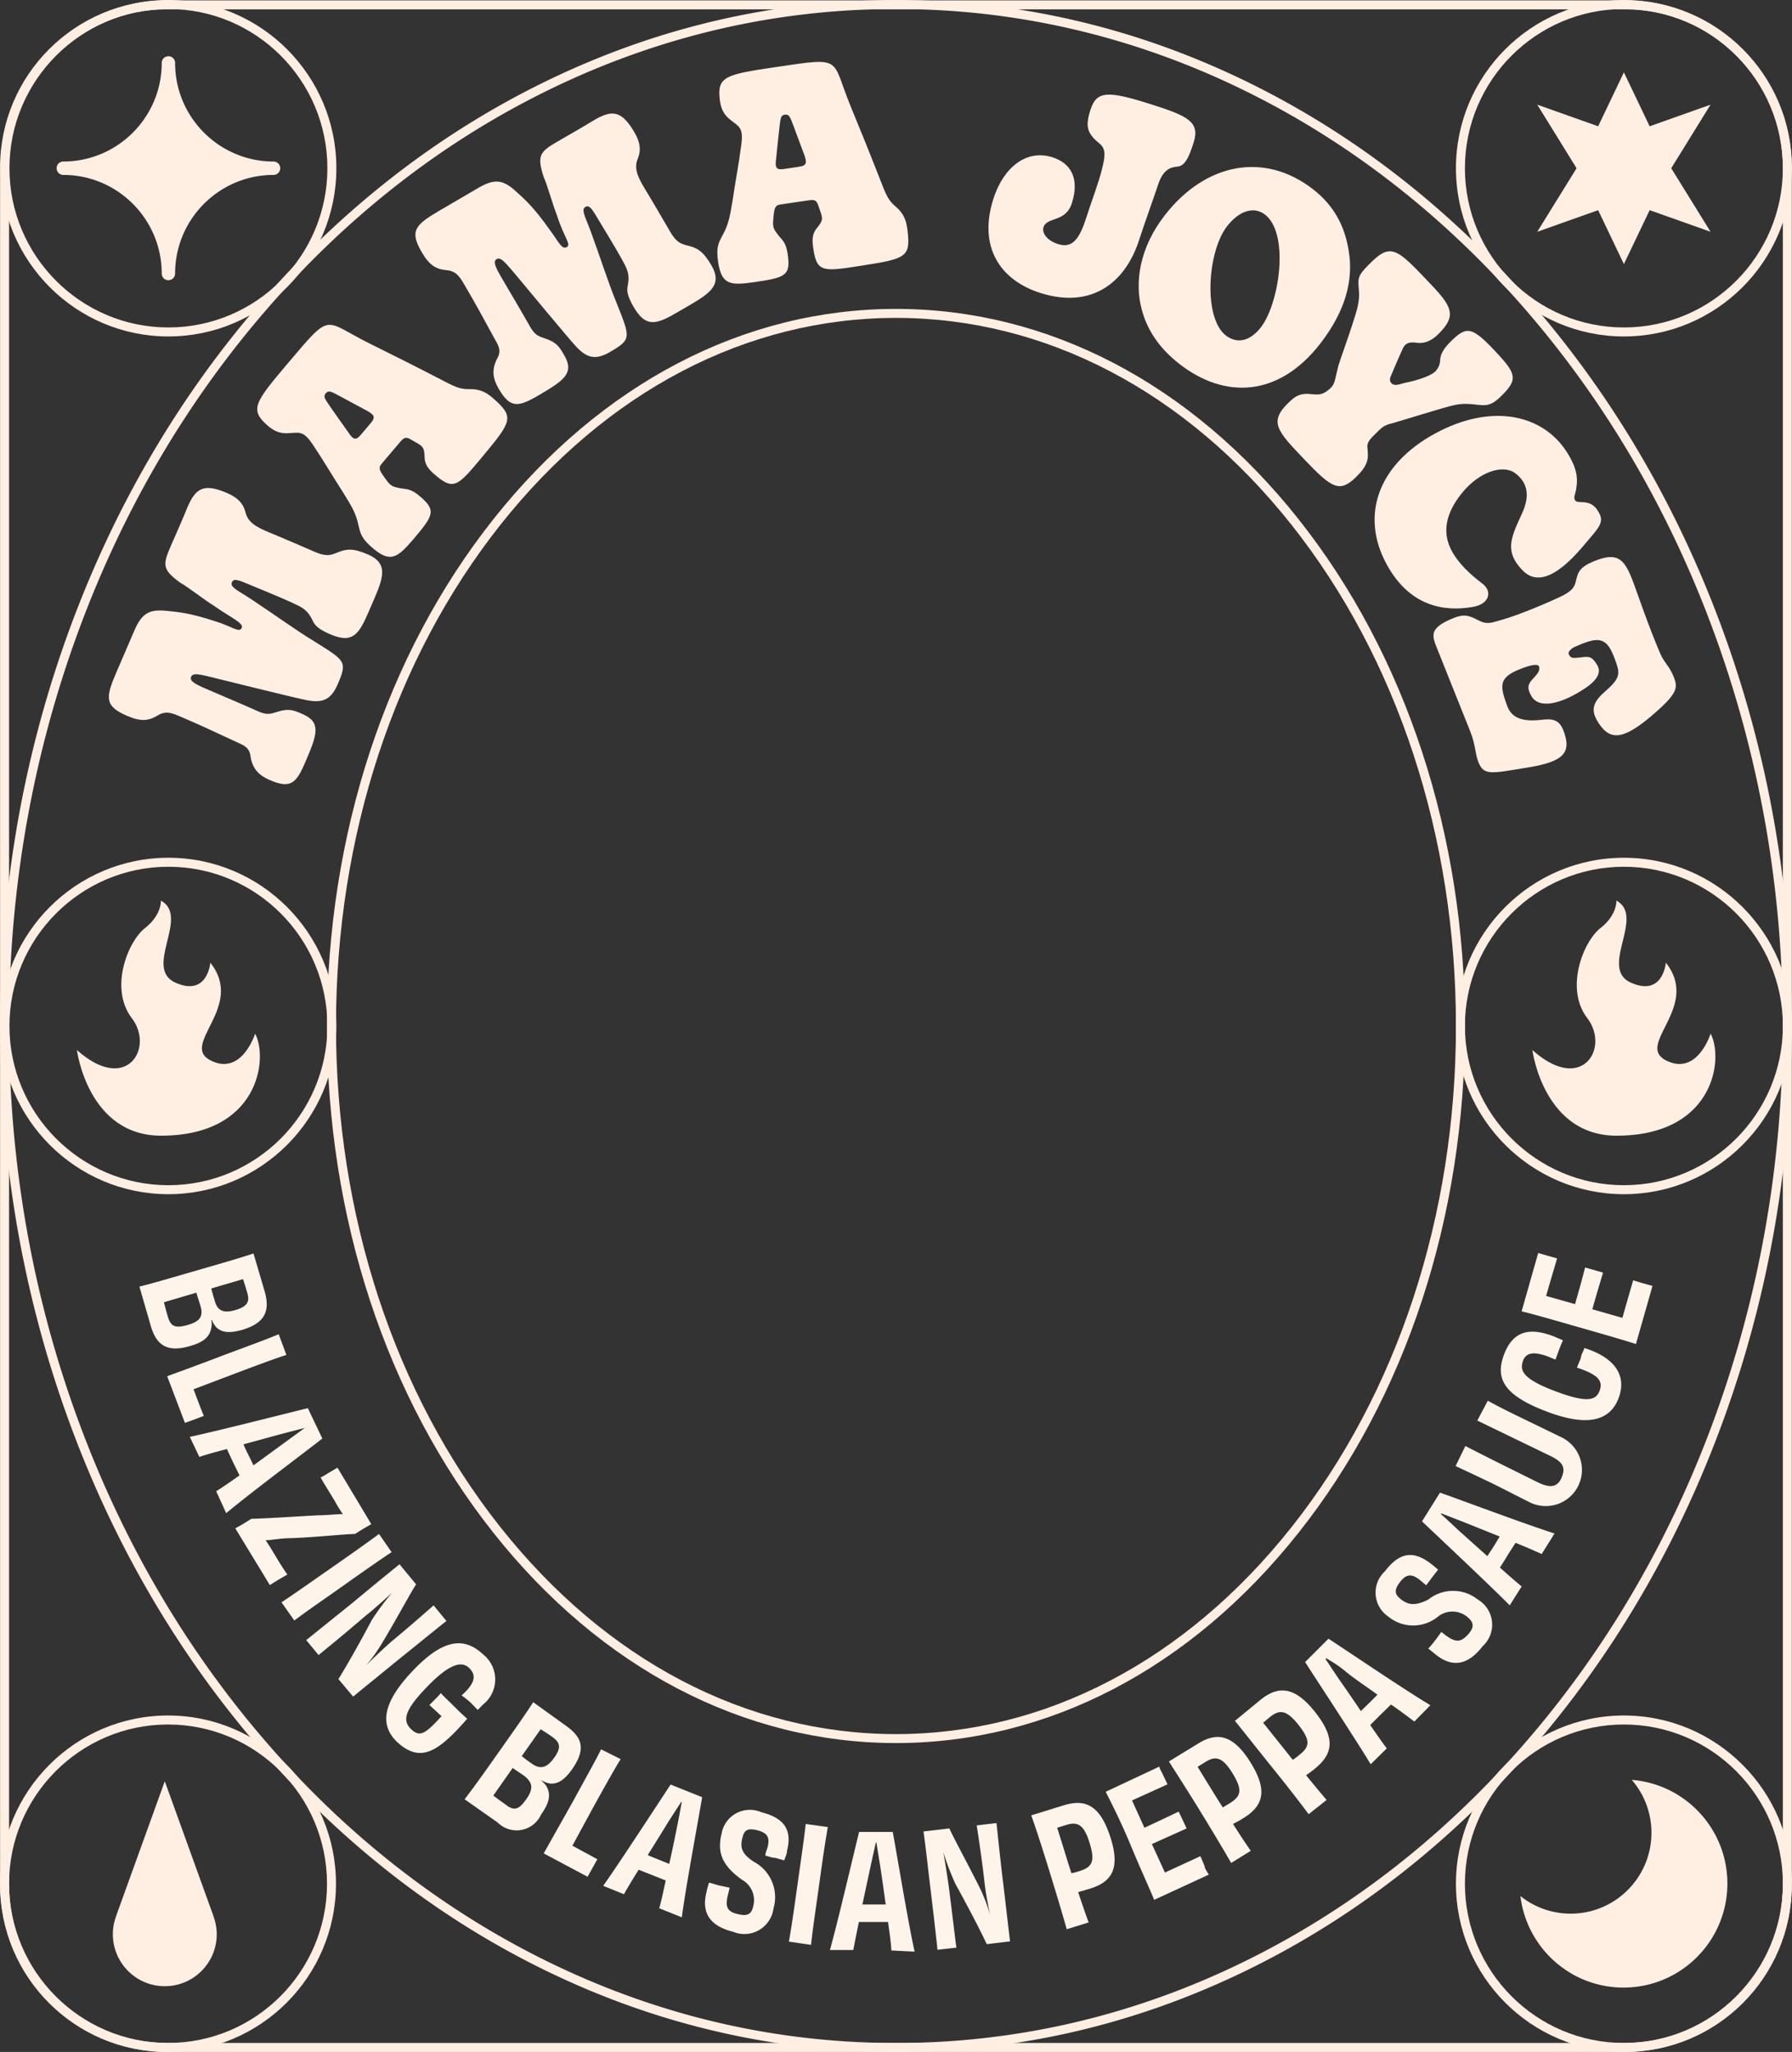 <svg width="670" height="767" fill="none" xmlns="http://www.w3.org/2000/svg"><rect width="100%" height="100%" fill="#333333" stroke="none"/><path d="M334.987 651.534c-56.894 0-110.363-27.932-150.552-78.65-40.098-50.601-62.182-117.862-62.182-189.384 0-71.522 22.084-138.783 62.182-189.384 40.189-50.719 93.658-78.65 150.552-78.65 56.893 0 110.362 27.931 150.552 78.65 40.097 50.601 62.181 117.862 62.181 189.384 0 71.522-22.084 138.783-62.181 189.384-40.19 50.718-93.659 78.65-150.552 78.65zm0-532.706c-55.853 0-108.382 27.478-147.917 77.381-39.627 50.013-61.451 116.525-61.451 187.299 0 70.775 21.824 137.287 61.451 187.3 39.535 49.895 92.072 77.381 147.917 77.381 55.852 0 108.381-27.478 147.916-77.381 39.628-50.013 61.451-116.525 61.451-187.3 0-70.774-21.823-137.286-61.451-187.299-39.535-49.903-92.064-77.381-147.916-77.381z" fill="#FFEFE3"/><path d="M334.987 767c-45.251 0-89.143-10.154-130.457-30.176-39.888-19.332-75.713-46.995-106.468-82.23-30.738-35.219-54.879-76.23-71.734-121.888C8.878 485.45.03 435.244.03 383.5c0-51.744 8.847-101.942 26.298-149.206 16.855-45.658 40.996-86.669 71.734-121.888 30.755-35.235 66.58-62.906 106.468-82.23C245.844 10.154 289.736 0 334.987 0c45.251 0 89.142 10.154 130.457 30.176 39.888 19.332 75.713 46.995 106.468 82.23 30.746 35.219 54.879 76.23 71.733 121.888 17.451 47.264 26.298 97.462 26.298 149.206 0 51.744-8.847 101.942-26.298 149.206-16.854 45.658-40.995 86.669-71.733 121.888-30.755 35.235-66.58 62.906-106.468 82.23C424.129 756.846 380.238 767 334.987 767zm0-763.638c-44.739 0-88.136 10.036-128.997 29.84-39.485 19.13-74.949 46.524-105.401 81.424-30.47 34.907-54.401 75.565-71.113 120.845-17.308 46.886-26.088 96.697-26.088 148.037 0 51.341 8.78 101.152 26.088 148.038 16.712 45.272 40.643 85.929 71.113 120.845 30.461 34.891 65.925 62.285 105.401 81.424 40.861 19.795 84.258 29.84 128.997 29.84 44.739 0 88.135-10.037 128.996-29.84 39.485-19.131 74.949-46.524 105.402-81.424 30.47-34.908 54.401-75.565 71.113-120.845 17.308-46.886 26.088-96.697 26.088-148.038 0-51.34-8.78-101.151-26.088-148.037-16.712-45.272-40.643-85.929-71.113-120.845-30.461-34.892-65.925-62.285-105.402-81.424-40.861-19.804-84.257-29.84-128.996-29.84zM102.267 60.376c-20.287 0-36.798-16.533-36.798-36.85a2.499 2.499 0 00-2.502-2.504 2.499 2.499 0 00-2.501 2.505c0 20.316-16.51 36.85-36.799 36.85a2.499 2.499 0 00-2.501 2.504 2.499 2.499 0 002.501 2.505c20.288 0 36.799 16.534 36.799 36.85a2.499 2.499 0 002.501 2.505 2.499 2.499 0 002.502-2.505c0-20.316 16.502-36.85 36.798-36.85a2.5 2.5 0 002.502-2.505 2.504 2.504 0 00-2.502-2.505z" fill="#FFEFE3"/><path d="M604.514 424.51c36.454-.075 40.03-28.847 35.052-38.135 0 0-4.969 15.953-16.661 9.994-11.693-5.951 13.052-19.955-.076-36.53 0-.017-1.007 12.86-13.078 7.455-12.062-5.404 5.549-24.703-5.414-30.663 0 0 .403 5.296-5.968 10.297s-13.421 22.493-4.893 33.664c8.528 11.171-2.065 28.469-20.532 11.894-.008.008 4.046 32.083 31.57 32.024zM617.448 685.064a30.15 30.15 0 00-7.344-19.762c19.994 1.58 35.732 18.324 35.732 38.749 0 21.476-17.383 38.884-38.83 38.884-19.859 0-36.227-14.936-38.544-34.202a30.027 30.027 0 0018.785 6.573c16.679 0 30.201-13.541 30.201-30.242z" fill="#FFEFE3"/><path fill-rule="evenodd" clip-rule="evenodd" d="M79.806 716.273h.025l-18.223-50.458-18.223 50.458h.025a19.322 19.322 0 00-1.209 6.708c0 10.733 8.688 19.441 19.415 19.441 10.72 0 19.415-8.699 19.415-19.441a19.933 19.933 0 00-1.225-6.708zM624.843 62.881l14.698-23.754-22.764 8.078-9.628-20.156-9.628 20.156-22.764-8.078 14.698 23.754-14.698 23.754 22.764-8.077 9.628 20.156 9.628-20.156 22.764 8.077-14.698-23.754z" fill="#FFEFE3"/><path d="M607.611 767H62.363C27.99 767 .03 739.001.03 704.581V62.554C.03 28.134 27.99.134 62.363.134h545.239c34.373 0 62.333 28 62.333 62.42V704.58c.008 34.42-27.951 62.419-62.324 62.419zM62.363 3.497c-32.518 0-58.975 26.494-58.975 59.057V704.58c0 32.563 26.457 59.057 58.975 59.057h545.239c32.518 0 58.976-26.494 58.976-59.057V62.554c0-32.563-26.458-59.057-58.976-59.057H62.363z" fill="#FFEFE3"/><path d="M62.825 767C28.2 767 .03 738.791.03 704.119c0-34.673 28.17-62.882 62.795-62.882 34.624 0 62.794 28.209 62.794 62.882 0 34.672-28.17 62.881-62.794 62.881zm0-122.401c-32.77 0-59.437 26.696-59.437 59.52 0 32.815 26.659 59.519 59.437 59.519s59.437-26.696 59.437-59.519c0-32.815-26.668-59.52-59.437-59.52zM607.149 767c-34.625 0-62.795-28.209-62.795-62.881 0-34.673 28.17-62.882 62.795-62.882s62.794 28.209 62.794 62.882c0 34.672-28.169 62.881-62.794 62.881zm0-122.401c-32.77 0-59.437 26.696-59.437 59.52 0 32.815 26.659 59.519 59.437 59.519s59.437-26.696 59.437-59.519c0-32.815-26.659-59.52-59.437-59.52zM607.149 125.763c-34.625 0-62.795-28.209-62.795-62.882C544.354 28.21 572.524 0 607.149 0s62.794 28.209 62.794 62.881c0 34.673-28.169 62.882-62.794 62.882zm0-122.4c-32.77 0-59.437 26.695-59.437 59.518 0 32.824 26.659 59.52 59.437 59.52s59.437-26.696 59.437-59.52c0-32.823-26.659-59.519-59.437-59.519zM607.149 446.381c-34.625 0-62.795-28.208-62.795-62.881s28.17-62.881 62.795-62.881 62.794 28.208 62.794 62.881-28.169 62.881-62.794 62.881zm0-122.4c-32.77 0-59.437 26.696-59.437 59.519 0 32.823 26.659 59.519 59.437 59.519s59.437-26.696 59.437-59.519c0-32.823-26.659-59.519-59.437-59.519zM60.331 424.51c36.455-.075 40.031-28.847 35.053-38.135 0 0-4.969 15.953-16.662 9.994-11.692-5.951 13.053-19.955-.075-36.53 0-.017-1.007 12.86-13.078 7.455-12.062-5.404 5.549-24.703-5.414-30.663 0 0 .403 5.296-5.968 10.297-6.37 5.001-13.422 22.493-4.893 33.664 8.528 11.171-2.065 28.469-20.532 11.894-.008.008 4.046 32.083 31.57 32.024z" fill="#FFEFE3"/><path d="M62.967 446.381C28.343 446.381.173 418.173.173 383.5s28.17-62.881 62.794-62.881c34.625 0 62.795 28.208 62.795 62.881s-28.17 62.881-62.795 62.881zm0-122.4c-32.77 0-59.437 26.696-59.437 59.519 0 32.823 26.66 59.519 59.437 59.519 32.778 0 59.437-26.696 59.437-59.519 0-32.823-26.659-59.519-59.437-59.519zM62.967 125.763C28.343 125.763.173 97.554.173 62.881.173 28.21 28.343 0 62.967 0c34.625 0 62.795 28.209 62.795 62.881 0 34.673-28.17 62.882-62.795 62.882zm0-122.4C30.197 3.362 3.53 30.057 3.53 62.88c0 32.824 26.66 59.52 59.437 59.52 32.778 0 59.437-26.696 59.437-59.52 0-32.823-26.659-59.519-59.437-59.519zM100.84 291.561c-3.727-1.614-6.522-3.959-7.193-9.036-.529-3.455-2.711-3.976-6.069-5.556-9.426-4.396-12.188-5.691-19.314-8.767-3.4-1.471-6.044-2.807-9.284-.79-3.4 2.085-6.303 2.387-11.508.143-8.335-3.606-8.108-6.632-3.978-16.214l6.782-15.735c2.803-6.506 5.674-7.876 11.827-7.296 4.793.504 8.721.739 18.752 4.034 5.582 1.698 8.645 4.388 9.527 2.354.789-1.841-3.929-3.715-10.417-8.28-3.752-2.303-9.443-6.85-12.608-8.64-6.816-4.934-6.48-6.775-3.5-13.693 2.77-6.422 3.29-7.338 5.985-13.894 3.181-7.683 6.127-9.759 15.15-5.867 3.812 1.647 5.885 3.782 6.75 6.985.856 3.824 3.768 5.598 9.048 7.758 2.938 1.177 13.883 5.901 17.006 7.254 4.91 2.118 6.53.841 8.646.092 3.021-1.202 5.447-1.622 11.096.824 8.747 3.783 5.196 10.062.353 21.291-3.601 8.347-5.867 12.255-14.421 8.557-3.013-1.303-5.397-2.656-6.404-4.757-1.201-2.505-2.3-4.321-5.431-5.893-2.753-1.387-7.773-3.555-17.082-7.38-4.944-2.042-7.092-3.16-7.848-1.403-.789 1.84 2.258 3.059 6.9 6.11 9.544 6.304 16.595 11.533 23.864 15.946 11.726 7.346 12.49 7.48 8.738 16.18-2.535 5.875-5.859 6.951-11.676 5.8-4.936-.992-26.676-6.414-34.969-8.439-4.23-.984-7.353-2.034-8.108-.278-.689 1.589 1.544 2.749 5.657 4.531 6.522 2.824 12.07 5.119 19.39 8.38 2.602 1.127 3.962 1.286 6.757.32 4.751-1.597 6.606-.698 9.821.689 7.017 3.034 5.607 7.439 1.217 17.626-3.5 8.322-5.616 10.431-13.456 7.044zM139.419 204.926c-4.071-3.463-4.609-5.061-5.507-9.078-.856-3.749-2.157-6.229-5.523-11.6-5.019-7.8-6.74-10.994-11.348-17.937-3.215-4.85-4.768-4.682-7.672-4.489-2.468.177-5.456.656-9.309-2.74-6.732-5.926-4.97-8.506 7.361-23.048 16.956-19.988 13.145-16.323 31.041-7.497 8.503 4.211 15.965 7.926 27.616 13.961 4.557 2.387 6.438 3.085 9.837 2.95 3.861.026 6.17 1.362 8.864 3.774 7.32 6.616 6.74 8.129-3.995 20.972-9.385 11.247-10.946 13.407-17.863 7.523-2.409-2.051-4.138-3.757-4.163-6.918-.159-3.042-.352-3.833-2.971-5.27-3.417-1.883-4.004-2.9-6.17-.345l-6.866 8.095c-1.486 1.757-.915 2.597 1.897 6.405 1.754 2.513 3.29 2.404 5.322 2.875 2.316.319 3.836.235 7 2.933 6.262 5.321 5.154 7.136-2.577 16.248-5.733 6.657-8.394 8.784-14.974 3.186zm-.815-46.76c1.914-2.253 1.36-3.127-1.661-4.783-1.906-.992-5.624-3.017-9.662-5.194-3.727-2.035-4.49-2.329-5.498-1.144-1.007 1.186-.369 1.959 1.671 4.96 2.761 4.001 4.902 6.917 6.656 9.431 1.914 3 2.955 3.261 4.751 1.143l3.743-4.413zM268.516 98c-.78-5.296-.126-6.843 1.847-10.457 1.83-3.379 2.484-6.11 3.5-12.365 1.368-9.178 2.182-12.717 3.29-20.98.781-5.766-.495-6.665-2.812-8.439-1.972-1.496-4.532-3.11-5.187-8.212-1.158-8.901 1.872-9.674 20.724-12.448 25.912-3.816 20.633-3.581 28.263 14.886 3.609 8.775 6.765 16.508 11.55 28.738 1.855 4.808 2.803 6.573 5.447 8.717 2.879 2.572 3.735 5.102 4.172 8.69 1.133 9.81-.294 10.567-16.821 13.113-14.463 2.245-17.057 2.841-18.383-6.152-.462-3.136-.638-5.556 1.427-7.952 1.88-2.395 2.258-3.11 1.242-5.926-1.326-3.673-1.099-4.825-4.406-4.337l-10.493 1.546c-2.275.337-2.4 1.354-2.795 6.06-.336 3.044.89 3.985 2.099 5.675 1.527 1.773 2.719 2.715 3.323 6.825 1.192 8.136-.822 8.767-12.649 10.507-8.679 1.227-12.079 1.059-13.338-7.49zm30.201-35.665c2.921-.429 3.081-1.454 1.906-4.69-.781-2-2.233-5.985-3.836-10.289-1.461-3.984-1.839-4.715-3.375-4.488-1.536.227-1.569 1.227-2.006 4.833-.562 4.825-.873 8.44-1.209 11.482-.537 3.522.076 4.404 2.821 4l5.699-.848zM186.458 145.331c-2.049-3.514-2.905-7.061-.437-11.549 1.62-3.094.168-4.808-1.595-8.07-4.977-9.136-6.438-11.818-10.358-18.534-1.88-3.227-3.206-5.85-7.025-6.178-3.971-.344-6.472-1.79-9.351-6.724-4.575-7.85-2.594-10.154 6.404-15.416l14.782-8.64c6.111-3.573 9.233-2.976 13.85 1.15 3.559 3.254 6.581 5.775 12.708 14.383 3.492 4.681 4.591 7.7 6.505 6.59 1.729-1.01-1.074-3.564-3.727-11.911-1.628-4.102-3.517-11.137-5.002-14.457-2.569-8.02-1.209-9.305 5.296-13.105 6.035-3.53 7.001-3.95 13.053-7.632 7.109-4.295 10.719-4.22 15.671 4.279 2.09 3.589 2.501 6.54 1.293 9.632-1.579 3.59-.286 6.75 2.694 11.617 1.67 2.69 7.68 12.994 9.401 15.936 2.695 4.624 4.768 4.556 6.908 5.204 3.148.823 5.347 1.933 8.444 7.253 4.802 8.238-1.779 11.188-12.33 17.349-7.84 4.581-11.978 6.38-16.679-1.681-1.653-2.841-2.77-5.337-2.342-7.632.521-2.723.705-4.842-.881-7.968-1.393-2.749-4.155-7.481-9.376-16.089-2.77-4.58-3.836-6.758-5.489-5.79-1.73 1.008.008 3.807 1.939 9.01 3.945 10.75 6.53 19.139 9.77 27.015 5.087 12.886 5.624 13.44-2.552 18.215-5.523 3.227-8.83 2.118-12.834-2.261-3.391-3.732-17.677-21.006-23.159-27.562-2.811-3.169-4.725-5.859-6.354-4.909-1.494.874-.386 3.136 1.872 7.01 3.584 6.145 6.69 11.289 10.644 18.257 1.426 2.455 2.425 3.396 5.254 4.27 4.768 1.538 5.733 3.371 7.496 6.388 3.853 6.615.109 9.322-9.46 14.912-7.764 4.572-10.727 5.018-15.033-2.362zM371.391 74.372c3.752-11.802 12.364-18.686 22.093-15.584 6.832 2.177 10.232 7.842 7.277 17.13-2.359 7.405-9.317 4.968-10.618 9.045-.697 2.193 1.553 5.261 5.985 6.421 4.977 1.303 7.546-2.244 10.081-10.22 2.056-6.473 4.549-12.735 5.842-18.098 1.041-4.253 1.595-7.178-.764-9.22-4.768-3.934-5.649-6.288-3.593-12.76 2.317-7.296 6.615-7.212 23.008-1.992 13.287 4.236 18.038 6.438 15.587 14.163-1.695 5.33-3.215 8.927-6.287 9.044-2.761.219-5.229 1.564-6.866 6.321-1.981 5.926-5.557 15.803-7.151 20.82-5.347 16.812-18.358 26.007-37.026 20.056-15.159-4.825-23.234-17.29-17.568-35.126zM426.807 115.374c-2.577-9.734-.848-22.678 8.713-34.942 15.168-19.518 37.176-23.813 55.366-9.717 8.083 6.254 11.802 14.004 13.245 22.308 2.158 11.491-1.082 23.267-10.542 35.463-15.588 20.03-35.641 20.728-52.596 7.582-7.874-6.136-12.272-13.129-14.186-20.694zm44.337 7.346c7.042-8.582 11.147-34.916 2.006-42.364-4.038-3.286-9.594-1.9-14.371 4.212-7.453 9.573-8.998 34.723-.193 41.027 4.105 2.9 8.579 1.95 12.558-2.875z" fill="#FFEFE3"/><path d="M481.854 150.433c2.283-2.194 3.827-3.262 7.059-3.211 3.525.176 5.154 1.101 8.772-2.37 1.511-1.446 1.578-3.884 2.77-8.339.612-2.042 3.802-10.893 5.111-15.054 1.897-5.758 2.896-8.994 2.493-13.079-.402-4.875-.495-5.447 5.255-10.969 6.875-6.598 9.77-3.58 20.204 7.321 9.116 9.524 11.768 12.936 3.962 20.434-1.981 1.908-4.466 3.244-7.244 3.018-2.971-.421-4.583-.202-5.632 1.849-1.436 3.076-3.819 8.674-4.13 9.473-.73 1.614-1.259 2.656-.21 3.757 1.116 1.168 2.846.42 5.112-.185 5.112-.967 9.754-2.774 11.172-4.144 1.209-1.286 1.738-2.463 1.88-3.917.009-2.37 1.066-4.589 4.39-7.775 5.842-5.606 7.756-5.211 17.812 5.766 6.606 7.204 6.539 9.381.227 15.441-3.794 3.64-5.75 3.161-10.022 2.665-4.936-.404-6.338.033-11.374 1.429-6.061 1.756-10.224 3.101-18.702 5.614-3.752.833-4.264 1.858-6.807 4.296-3.232 3.101-2.787 3.875-2.577 6.161.269 3.303-.185 5.682-4.6 9.927-6.077 5.833-9.116 3.614-18.894-6.599-10.308-10.809-13.682-14.163-6.027-21.509z" fill="#FFEFE3"/><path d="M536.422 162.117c21.598-11.81 41.634-7.288 50.481 8.666 3.148 5.673 2.929 8.909 2.342 12.347-.336 1.866-.991 2.707-.386 3.808.94 1.698 5.128-.664 8.1 3.329 3.441 4.858 1.418 6.186-5.297 14.163-10.744 12.65-17.887 13.642-22.571 8.582-6.58-6.876-4.222-11.986-.235-20.636 3.433-7.111 2.283-12.146-2.577-15.668-4.583-3.093-13.237-.403-19.759 7.675-5.766 7.212-7.663 14.457-3.618 21.753 2.728 4.917 7.06 8.733 11.173 11.885 4.171 3.018 2.753 7.91-3.584 8.868-10.644 1.816-23.327-.235-31.897-15.684-10.316-18.652-3.106-37.682 17.828-49.088z" fill="#FFEFE3"/><path d="M542.357 231.478c4.239-1.798 5.926-1.992 10.266.328 3.441 1.841 4.977.942 8.687-.067 6.463-1.782 17.342-6.439 21.883-8.582 4.172-1.958 5.372-3.379 5.951-5.707.831-3.556 1.242-5.43 7.143-7.792 8.235-3.304 10.87-.816 13.808 6.548 1.838 4.606 5.909 17.122 10.702 28.217 1.469 3.345 3.383 4.606 4.936 8.489 1.695 4.245 1.679 6.288-8.788 15.122-10.526 8.758-15.462 9.036-20.011.966-2.275-4.244-.932-7.069 3.802-11.086 5.473-4.901 4.894-6.506 2.913-11.86-2.435-6.565-4.944-7.944-10.535-5.994-.755.202-3.189 1.186-4.465 1.791-1.301.613-2.434 1.874-2.157 2.572.831 2.084 2.132 1.462 4.876 1.269 3.324-.529 4.122.252 5.7 2.74 2.107 3.178-.688 6.237-4.004 8.565-9.552 6.439-17.845 8.154-20.607 3.01-1.771-3.22-1.091-4.489 1.167-6.817 1.645-1.757 2.241-2.925 1.763-4.119-.344-.857-2.451-.824-7.219 1.093-7.932 3.177-7.378 6.245-4.684 13.633 1.419 3.875 4.608 6.212 12.725 5.271 3.929-.479 6.631-.244 8.226 3.757 3.408 8.523.135 11.835-12.775 13.978-14.488 2.396-16.855 3.211-18.97-2.059-1.31-3.598-.924-6.17-3.039-11.474l-12.498-31.259c-1.839-4.581-2.51-7.145 5.204-10.533z" fill="#FFEFE3"/><path d="M78.995 493.393c.208.948.208 1.93 0 2.878-.524 3.489-3.053 5.495-8.025 6.891-8.198 2.355-12.472 0-14.652-7.763L52.13 480.92c5.93-1.482 12.298-3.401 21.369-6.018 9.07-2.616 15.787-4.535 21.282-6.367l4.186 14.217c2.093 7.414 0 11.775-8.286 14.304-4.71 1.308-7.5 1.134-9.681-.785a9.589 9.589 0 01-1.832-2.965l-.174.087zm-8.722 1.832c4.622-1.309 5.756-3.315 4.71-6.978-.437-1.483-1.047-3.227-1.57-5.059l-12.124 3.576c.523 2.093.96 3.663 1.395 5.146 1.047 3.751 2.53 4.797 7.589 3.315zm22.154-12.037a104.9 104.9 0 00-1.57-5.059l-11.862 3.489c.436 1.832.96 3.489 1.395 4.972 1.047 3.489 3.402 4.361 7.763 3.052 4.36-1.308 5.32-3.14 4.274-6.454zM107.08 506.477c-3.227.96-11.252 3.925-20.671 7.501l-14.043 5.321c1.047 2.791 2.53 6.803 3.838 9.943l-3.402 1.308-3.663 1.309-6.629-17.445c2.617-.959 12.036-4.361 20.846-7.762 10.292-3.838 17.008-6.28 20.846-7.937l2.878 7.762zM80.826 557.412c1.483-.872 4.797-3.14 8.722-5.931l-2.442-4.972-2.268-4.884c-4.622 1.221-8.722 2.355-10.292 2.966l-3.576-7.501c10.99-2.355 38.639-9.42 44.134-10.728l5.407 11.338c-4.448 3.576-27.125 20.497-35.934 27.911l-3.75-8.199zm32.969-23.637l-8.722 2.268-14.042 3.838c.61 1.482 1.308 2.878 1.832 3.925l1.918 3.924 11.95-8.722 7.064-5.146v-.087zM87.978 571.284l2.79-1.57 3.228-2.007c3.14 0 15.787-.784 24.858-1.308 3.314 0 6.803-.436 9.332-.436a49.692 49.692 0 01-3.052-4.971c-2.966-4.885-4.187-6.716-5.234-8.722a33.34 33.34 0 003.14-1.832l3.14-1.832 12.647 21.108-2.878 1.657-3.227 2.006c-3.228 0-14.566 1.221-23.811 1.57-3.838 0-6.978.698-9.595.785a78.45 78.45 0 012.617 4.099c2.529 4.274 4.099 6.716 5.495 8.722l-3.751 2.181-2.791 1.744-12.908-21.194zM105.249 598.931c4.884-3.227 10.553-7.24 18.316-12.647 7.762-5.408 13.432-9.42 18.142-12.909l4.71 6.803c-4.885 3.227-10.467 7.152-18.229 12.647-7.763 5.495-13.432 9.333-18.142 12.909l-4.797-6.803zM166.913 605.908c-3.227 2.529-9.943 8.024-17.444 14.042l-17.444 14.217-5.495-6.542c2.529-4.012 8.111-13.78 12.472-22.066a96.712 96.712 0 017.588-10.205c-3.75 3.402-7.065 6.367-10.03 8.722-8.722 7.501-14.915 12.472-17.444 14.566l-4.623-5.582 17.444-14.043c7.24-6.018 12.996-10.728 17.444-14.304l6.193 7.501c-1.919 2.878-7.327 12.996-12.473 21.543a61.041 61.041 0 01-6.192 8.722 219.616 219.616 0 019.245-8.722c5.408-4.448 12.734-10.815 15.961-13.693l4.798 5.844zM172.582 633.731l1.57-1.483c3.663-3.838 3.664-6.367 1.309-8.722-2.355-2.355-6.455-2.529-15.264 6.455-8.809 8.983-9.943 12.995-6.541 16.31 3.401 3.314 5.494 1.657 11.425-4.798l-4.535-4.186 1.832-1.832a31.454 31.454 0 002.442-2.616c1.483 1.657 3.14 3.14 4.361 4.361 1.221 1.221 3.401 3.401 5.494 5.233-10.815 12.385-17.444 16.746-26.166 8.722-7.152-6.803-4.797-15.525 5.932-26.777 10.728-11.251 18.752-12.996 26.166-6.018a11.944 11.944 0 013.346 14.585 11.955 11.955 0 01-3.346 4.167c-.611.611-1.222 1.309-2.006 2.007l-2.617-2.704a38.825 38.825 0 00-3.402-2.704zM202.411 665.654a6.964 6.964 0 011.919 2.093c1.745 3.053 1.047 6.193-2.006 10.467a10.03 10.03 0 01-16.223 3.052l-12.385-8.722c3.663-4.797 7.588-10.292 12.996-17.967 5.407-7.676 9.507-13.432 12.647-18.316l12.123 8.722c6.28 4.448 7.676 8.722 2.442 16.31-2.791 3.925-5.146 5.495-8.024 5.408a9.95 9.95 0 01-3.314-1.134l-.175.087zm-5.669 6.89c2.791-3.925 2.442-6.192-.698-8.722l-4.361-2.965-7.239 10.292c1.657 1.308 3.053 2.268 4.274 3.14 3.227 2.616 5.058 2.529 8.024-1.745zm9.769-23.288c-1.309-.959-2.704-1.831-4.361-2.878l-7.065 10.031a49.552 49.552 0 004.099 3.052c3.053 2.006 5.408 1.221 8.024-2.442 2.617-3.663 2.355-5.582-.697-7.763zM232.066 657.542c-1.832 2.879-6.018 10.292-10.902 19.189l-7.153 13.17 9.333 5.059-1.744 3.14-1.919 3.401-16.398-8.722 10.903-19.363c5.233-9.594 8.722-15.786 10.554-19.537l7.326 3.663zM246.458 713.274c.523-1.57 1.395-5.495 2.442-10.379l-5.059-2.007-5.059-2.005c-2.529 4.012-4.535 7.413-5.495 9.158l-7.762-3.14c6.541-9.246 22.067-33.144 25.206-37.854l11.775 4.71c-.872 5.669-6.105 33.493-7.588 44.919l-8.46-3.402zm8.198-39.685l-4.797 7.413c-2.267 3.751-5.058 8.199-7.675 12.386 1.396.697 2.878 1.221 3.925 1.657l4.099 1.657c1.134-4.884 2.181-10.118 3.053-14.479.872-4.361 1.221-6.454 1.657-8.722l-.262.088zM272.275 707.869c-1.309 4.885-.436 6.629 3.489 7.589 3.925.959 5.233 0 5.931-3.228a8.725 8.725 0 00-4.274-9.594c-7.676-5.495-9.333-10.379-7.589-17.444a10.718 10.718 0 015.582-7.486 10.736 10.736 0 019.333-.276c8.722 2.18 11.426 6.803 9.507 14.391 0 1.134-.61 2.268-1.046 3.576l-3.402-.96c-1.308 0-2.704-.697-3.663-.784 0-1.134.61-2.181.872-3.315.872-3.402 0-5.233-3.838-6.192-3.838-.96-4.971 0-5.669 3.052-.698 3.053-.523 5.582 4.361 8.722a15 15 0 017.326 17.444 10.997 10.997 0 01-5.395 8.079 10.998 10.998 0 01-9.694.643c-9.419-2.355-11.774-7.762-9.943-14.914.239-1.184.56-2.35.96-3.489l3.576 1.046 4.099.873-.523 2.267zM294.953 725.749c1.047-5.756 2.006-12.646 3.315-21.979 1.308-9.333 2.354-16.223 2.965-21.979l8.286 1.133c-1.047 5.757-2.006 12.56-3.314 21.98-1.309 9.42-2.355 16.136-2.966 22.067l-8.286-1.222zM333.242 729.064c0-1.744-.523-5.756-1.221-10.641h-10.903c-.959 4.623-1.744 8.722-2.093 10.467h-8.722c3.053-10.903 9.507-38.639 10.903-44.134h12.56c1.133 5.67 5.669 33.493 8.198 44.744l-8.722-.436zm-5.844-40.121c-.436 2.093-1.134 5.059-1.919 8.722-.784 3.663-2.006 9.42-3.052 14.217H331.149c-.698-4.972-1.396-10.205-2.093-14.566-.698-4.361-1.047-6.454-1.396-8.722l-.262.349zM372.578 681.443c.436 4.099 1.309 12.734 2.443 22.066 1.133 9.333 1.919 16.485 2.616 22.154l-8.722 1.047c-1.919-4.274-7.152-14.304-11.687-22.503a97.603 97.603 0 01-4.536-11.862c.872 4.972 1.57 9.42 2.094 13.258 1.482 11.6 2.354 19.275 2.79 22.415l-7.064.785c-.611-5.756-1.396-12.647-2.53-22.067-1.133-9.419-1.919-16.746-2.704-22.154l9.682-1.133c1.395 3.227 6.89 13.257 11.338 22.154a63.63 63.63 0 013.838 9.943c-.872-4.187-1.657-8.286-2.093-12.386-.785-6.977-2.18-16.571-2.878-20.845l7.413-.872zM397.698 674.812c8.111-2.529 13.606.001 17.444 11.862 3.837 11.862.523 16.834-7.85 19.363l-4.187 1.221c1.483 4.449 2.791 8.286 3.925 11.339l-8.198 2.529c-1.745-6.192-3.577-12.298-6.368-21.368-2.791-9.071-4.884-15.526-6.89-21.195l12.124-3.751zm9.681 14.043c-2.093-6.89-4.535-8.024-8.722-6.716l-3.401 1.046c1.918 6.019 3.663 11.863 5.32 17.009a26.424 26.424 0 002.966-.785c4.797-1.483 6.018-3.576 3.837-10.554zM433.459 660.337c0 .697.959 2.093 1.396 3.14l1.657 3.489-13.258 6.018 4.623 10.204c4.622-2.093 8.722-4.099 12.821-6.018l2.966 6.28-12.996 5.844 4.884 10.641 13.258-6.106 1.57 3.664c0 .959 1.134 2.442 1.57 3.227l-20.41 9.42c-2.18-5.234-5.146-11.601-8.722-20.235-3.576-8.635-7.065-15.526-9.42-20.148l20.061-9.42zM448.024 651.697c7.152-4.448 13.17-3.227 19.625 7.239 6.454 10.467 4.622 16.136-2.791 20.672-1.483.959-2.443 1.395-3.838 2.18 2.529 4.013 4.797 7.414 6.629 10.031l-7.327 4.535c-3.227-5.582-6.454-10.99-11.426-19.101-4.972-8.112-8.722-13.868-11.862-18.84l10.99-6.716zm12.821 11.164c-3.75-6.105-6.367-6.628-10.117-4.273l-2.966 1.831c3.314 5.408 6.455 10.554 9.42 15.177l2.617-1.57c4.186-2.617 4.884-4.885 1.046-11.165zM471.487 635.213c6.629-5.233 12.734-4.797 20.322 4.885 7.589 9.681 6.542 15.438 0 20.846a40.544 40.544 0 01-3.488 2.616 437.741 437.741 0 007.675 9.245l-6.716 5.321c-3.838-5.146-7.763-10.205-13.606-17.444-5.844-7.239-10.118-12.734-13.956-17.444l9.769-8.025zm14.043 9.595c-4.449-5.67-7.065-5.844-10.554-3.14l-2.704 2.268 11.077 13.868a21.781 21.781 0 002.442-1.832c3.925-3.053 4.274-5.408-.261-11.164zM528.79 643.497c-1.395-1.047-4.535-3.489-8.722-6.367l-3.925 3.838-3.837 3.837c2.704 3.925 4.971 7.152 6.192 8.722l-6.018 5.931c-5.844-9.681-21.543-33.492-24.509-38.202l8.722-8.722c4.797 3.053 28.26 19.014 38.115 24.858l-6.018 6.105zm-33.143-23.288l4.884 7.327c2.529 3.576 5.495 7.937 8.286 12.036l3.14-3.052 3.053-3.053c-4.013-2.966-8.722-6.018-11.95-8.722-3.227-2.704-5.407-3.751-7.239-4.972l-.174.436zM540.13 610.969c4.012 3.052 5.931 3.052 8.722 0 2.791-3.053 1.919-4.885-.524-6.803a8.721 8.721 0 00-10.553 0 14.657 14.657 0 01-18.84 0 10.825 10.825 0 01-4.605-8.145 10.807 10.807 0 01.748-4.739 10.806 10.806 0 012.723-3.95c5.582-7.326 10.815-7.675 17.008-2.965.96.697 1.832 1.482 2.879 2.354l-2.181 2.792-2.268 3.052-2.617-2.18c-2.791-2.093-4.797-2.181-7.239 1.046-2.442 3.228-1.744 4.71.524 6.455 2.267 1.744 4.884 2.704 10.117 0a14.826 14.826 0 0118.491 0 10.897 10.897 0 014.667 13.267 10.905 10.905 0 01-2.836 4.177c-5.931 7.675-11.774 7.675-17.444 3.227l-2.878-2.355a31.967 31.967 0 002.355-2.791c1.047-1.308 1.832-2.529 2.529-3.402l1.222.96zM576.413 580.876c-1.57-.698-5.233-2.355-9.768-4.186l-2.966 4.622c-.698 1.221-1.744 2.879-2.878 4.623a288.468 288.468 0 008.111 7.065l-4.448 7.065c-7.937-8.025-28.695-27.475-32.795-31.4l6.716-10.728c5.408 1.832 31.836 11.775 42.826 15.264l-4.798 7.675zm-37.679-14.915c1.657 1.396 3.838 3.489 6.542 6.019l10.815 9.681 2.355-3.576 2.268-3.75-13.694-5.495-8.111-3.14-.175.261zM556.266 523.573c3.314 1.831 6.716 3.576 11.774 6.018l15.613 7.588a13.531 13.531 0 017.045 7.766 13.525 13.525 0 01-.625 10.466 13.519 13.519 0 01-18.369 6.015c-5.233-2.616-11.426-5.843-15.438-7.762-4.012-1.919-8.722-4.1-12.037-5.67l3.664-7.5c6.279 3.314 20.06 10.117 27.3 13.693 4.535 2.181 7.239 1.657 8.722-2.006 1.482-3.663.436-5.669-4.187-7.937l-27.387-13.257 3.925-7.414zM594.381 504.556c9.768 3.664 13.78 10.031 10.815 17.968-2.966 7.937-10.641 11.251-26.777 5.146-16.136-6.106-19.537-12.298-16.048-21.456 3.488-9.159 10.03-9.944 18.49-6.717l3.489 1.483c-.523 1.221-1.046 2.442-1.483 3.663l-1.308 3.576-2.704-1.133c-6.279-2.355-8.722-1.047-9.594 2.093-.872 3.14 0 6.192 11.949 10.728 11.949 4.535 15.438 3.663 16.834 0 1.395-3.663-.611-5.756-6.28-7.937l-2.181-.785 1.483-3.576c0-1.221.96-2.442 1.308-3.751l2.007.698zM575.105 468.362l3.314.96 3.751 1.046c-1.483 5.146-2.966 9.943-4.1 14.043l10.816 3.052c1.395-4.884 2.703-9.506 3.75-13.693l6.716 1.919c-1.221 4.099-2.617 8.722-4.012 13.693l11.251 3.228c1.134-4.1 2.617-9.159 4.012-14.043l3.751 1.134 3.489.959-6.193 21.718c-5.495-1.744-12.211-3.663-21.369-6.28-9.158-2.616-16.31-4.71-21.369-5.931l6.193-21.805z" fill="#FFF4EA"/></svg>